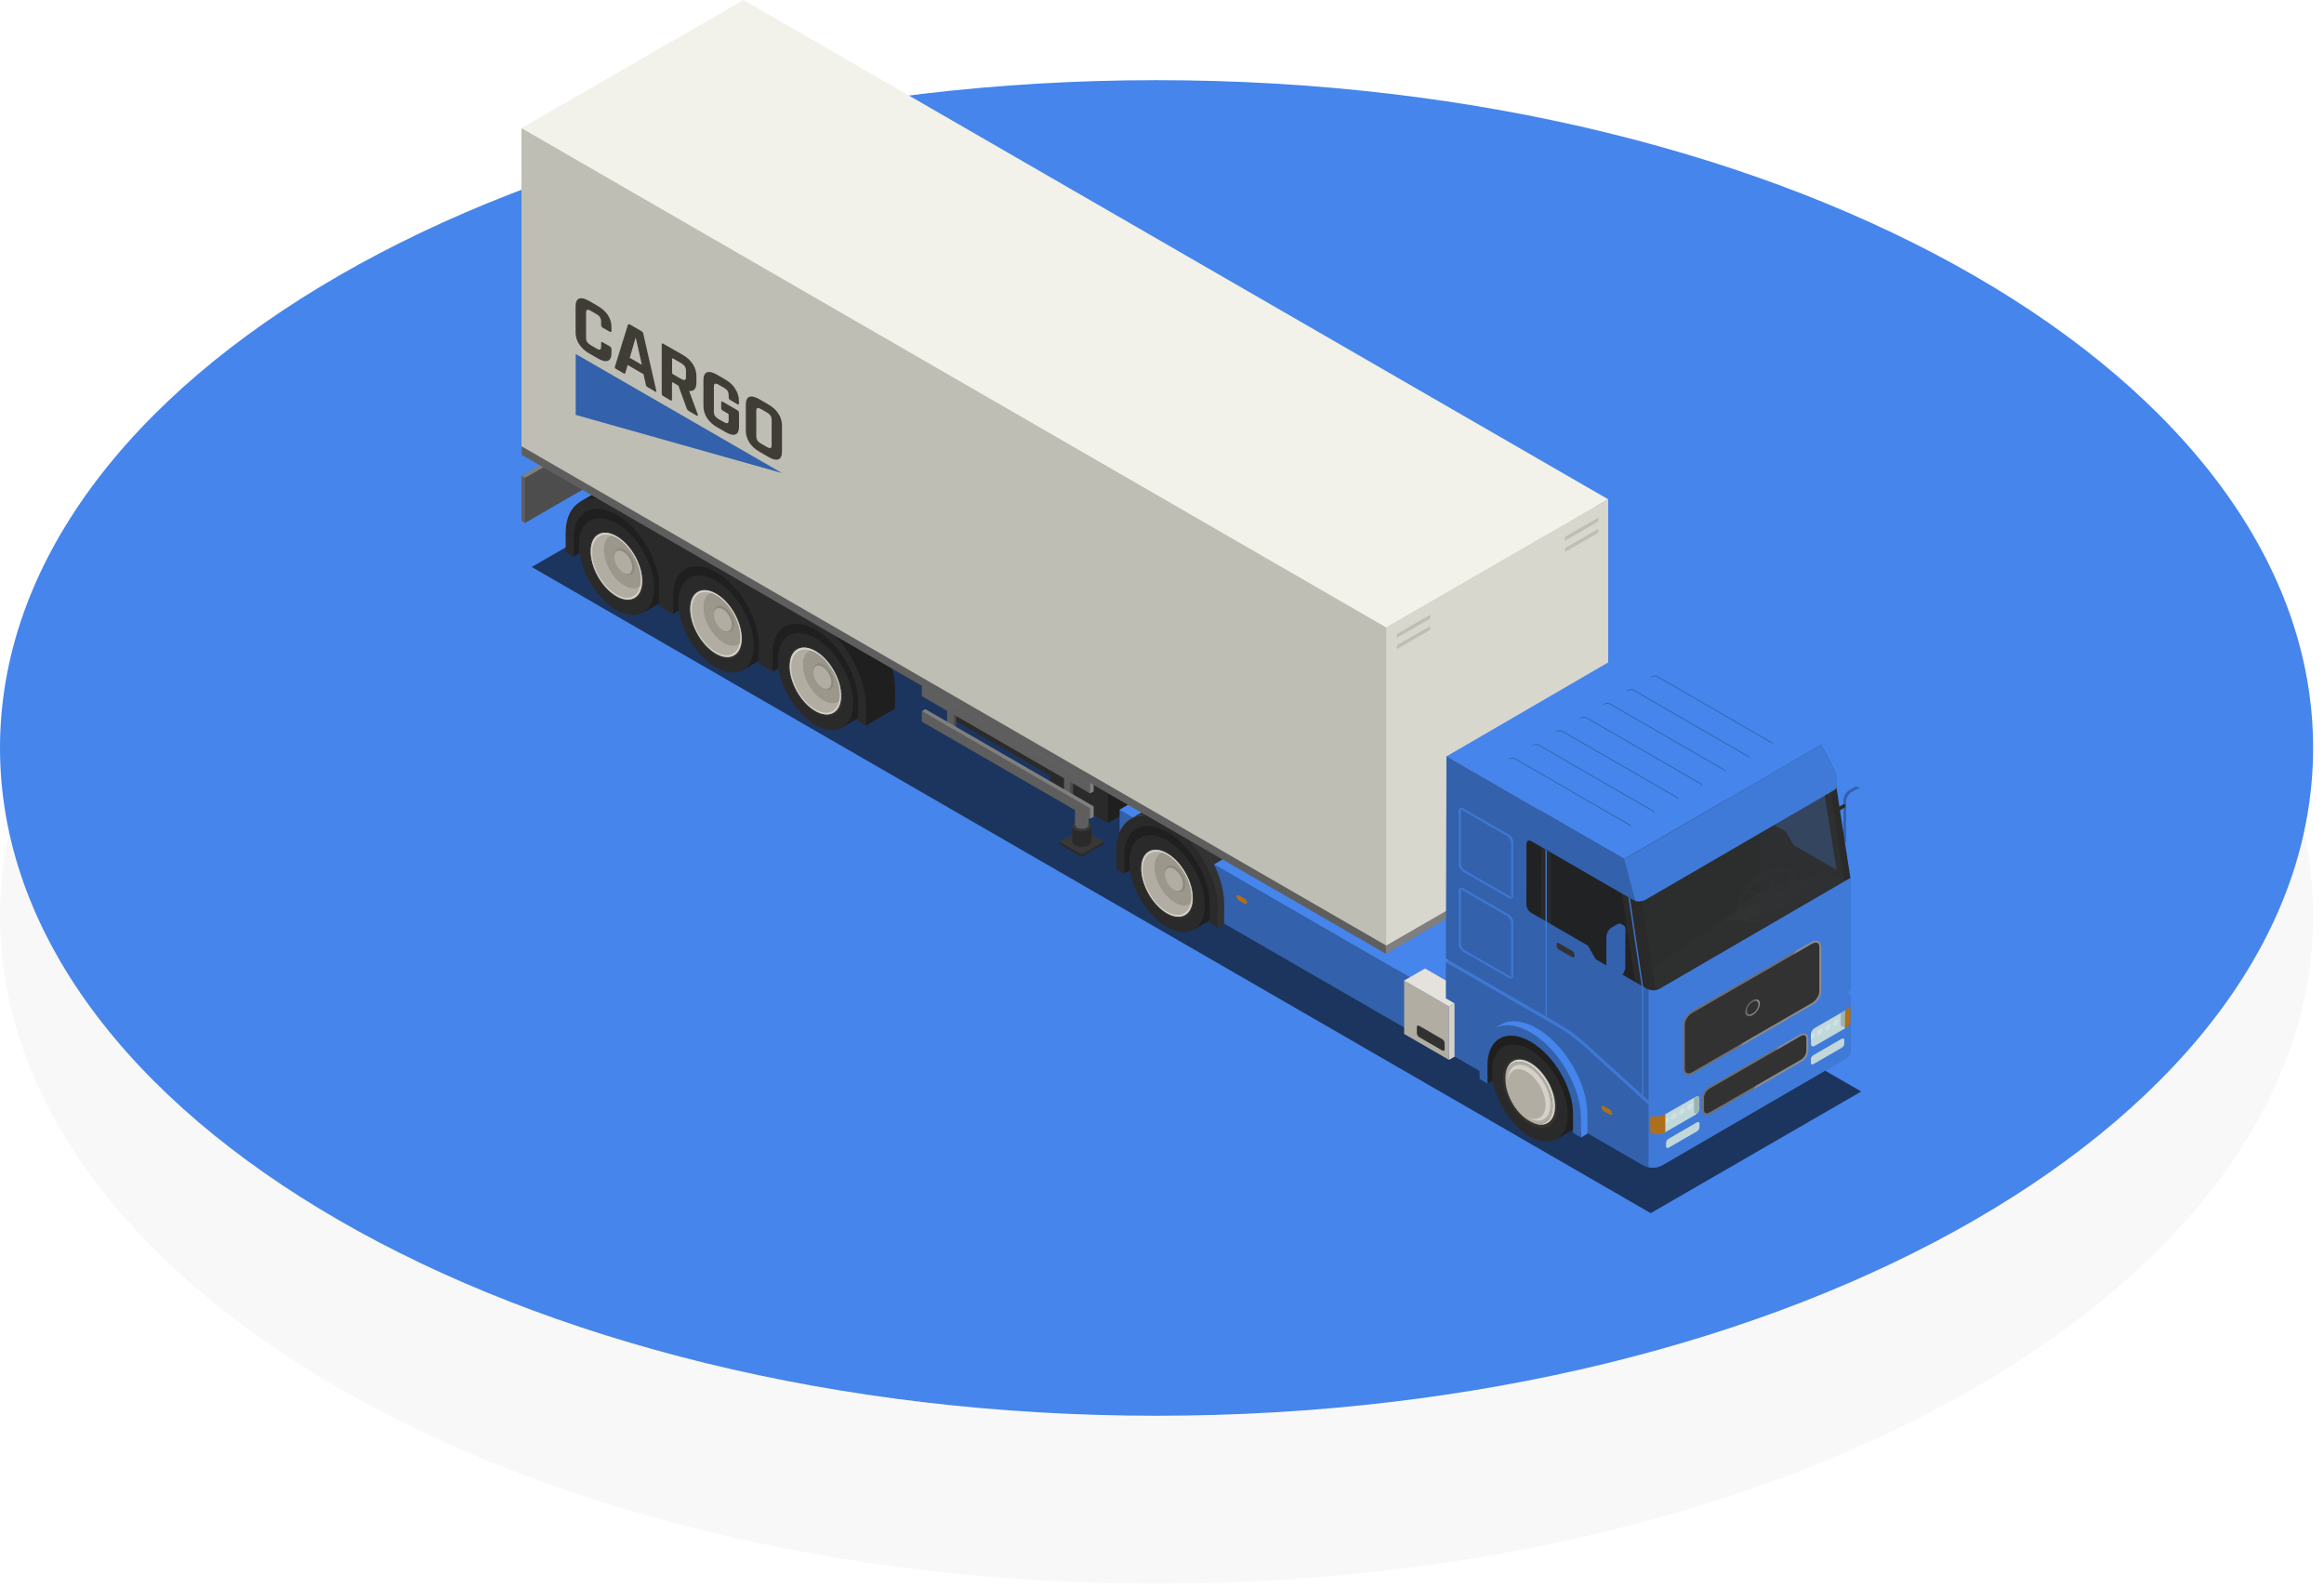 <svg width="205" height="140" viewBox="0 0 205 140" fill="none" xmlns="http://www.w3.org/2000/svg">
<path opacity="0.4" d="M102.02 139.68C158.364 139.68 204.04 113.309 204.04 80.78C204.04 48.25 158.364 21.88 102.02 21.88C45.676 21.88 0 48.25 0 80.78C0 113.309 45.676 139.68 102.02 139.68Z" fill="#EEEEEE"/>
<path d="M102.02 124.87C158.364 124.87 204.04 98.5 204.04 65.97C204.04 33.441 158.364 7.07 102.02 7.07C45.676 7.07 0 33.441 0 65.97C0 98.5 45.676 124.87 102.02 124.87Z" fill="#4685EB"/>
<path d="M65.482 39.289L46.902 50.009L145.608 107L164.179 96.271L65.482 39.289Z" fill="#1C355E"/>
<path d="M93.453 74.24V74.449L95.401 75.579L97.357 74.449V74.231L93.453 74.24Z" fill="#2A2A2A"/>
<path d="M95.401 75.362L93.453 74.241L95.409 73.11L97.357 74.232L95.401 75.362Z" fill="#383838"/>
<path d="M96.026 73.189C96.356 72.997 96.356 72.693 96.026 72.502C95.695 72.311 95.156 72.311 94.826 72.502C94.496 72.693 94.496 72.997 94.826 73.189C95.156 73.38 95.695 73.38 96.026 73.189Z" fill="#383838"/>
<path d="M94.583 72.841V74.188C94.583 74.319 94.661 74.441 94.826 74.536C95.156 74.728 95.695 74.728 96.026 74.536C96.191 74.441 96.269 74.319 96.269 74.197V72.85C96.269 72.971 96.182 73.093 96.026 73.189C95.695 73.38 95.156 73.38 94.826 73.189C94.661 73.093 94.574 72.963 94.583 72.841Z" fill="#2A2A2A"/>
<path d="M96.002 67.511C96.054 67.398 96.01 67.267 95.854 67.18C95.619 67.041 95.237 67.041 95.002 67.18C94.889 67.25 94.828 67.337 94.828 67.424V72.754C94.828 72.841 94.889 72.936 95.002 73.006C95.237 73.145 95.619 73.145 95.854 73.006C95.967 72.936 96.028 72.849 96.028 72.762V67.433C96.037 67.459 96.019 67.485 96.002 67.511Z" fill="#5E5E5E"/>
<path d="M97.713 72.606L92.609 69.658V65.642L97.713 68.589V72.606Z" fill="#2A2A2A"/>
<path d="M113.404 63.546L97.711 72.605V68.589L113.404 59.529V63.546Z" fill="#1F1F1F"/>
<path d="M97.713 68.589L92.609 65.641L108.294 56.582L113.406 59.529L97.713 68.589Z" fill="#5E5E5E"/>
<path d="M93.671 69.006L84.055 63.459V59.442L93.671 64.989V69.006Z" fill="#2A2A2A"/>
<path d="M118.83 62.329L118.265 62.686C117.604 63.068 117.195 63.868 117.195 64.998L117.204 66.659L117.787 66.311L117.769 64.642C117.76 63.511 118.169 62.712 118.83 62.329Z" fill="#B9D29B"/>
<path d="M126.007 69.406C126.007 68.388 125.755 67.276 125.259 66.163C125.111 65.824 124.937 65.485 124.738 65.145C124.381 64.528 123.972 63.954 123.529 63.45C122.92 62.763 122.251 62.19 121.555 61.789C120.295 61.068 119.156 60.998 118.339 61.468L117.773 61.824C118.591 61.346 119.738 61.416 120.99 62.146C121.686 62.546 122.364 63.12 122.964 63.807C123.407 64.311 123.816 64.885 124.172 65.502C124.364 65.841 124.538 66.18 124.694 66.519C125.181 67.623 125.442 68.745 125.442 69.762L125.45 71.423L126.016 71.066L126.007 69.406Z" fill="#3D3D3D"/>
<path d="M120.987 62.146C122.196 62.841 123.335 64.041 124.178 65.502C125.004 66.927 125.447 68.431 125.439 69.762L125.447 71.422L124.743 71.014V69.362C124.743 68.249 124.369 66.988 123.682 65.788C122.969 64.554 122.013 63.554 120.987 62.963C118.909 61.763 117.205 62.676 117.196 65.006L117.205 66.667L116.501 66.258L116.492 64.597C116.501 61.815 118.527 60.72 120.987 62.146Z" fill="#657156"/>
<path d="M116.138 61.329L98.75 71.432L100.193 72.266C101.689 72.162 103.132 72.597 104.323 73.518C105.062 74.092 105.488 74.77 105.836 75.518L128.267 88.472L145.647 78.37L116.138 61.329Z" fill="#4685EB"/>
<path d="M105.827 75.518L123.033 85.447L140.474 75.379L116.138 61.329L98.75 71.432L100.193 72.266C101.689 72.162 103.132 72.597 104.323 73.518C105.053 74.092 105.479 74.779 105.827 75.518Z" fill="#4685EB"/>
<path d="M114.348 63.867L141.744 79.682L142.213 79.404L114.348 63.319L102.133 70.422L102.602 70.701L114.348 63.867Z" fill="url(#paint0_linear)"/>
<path d="M99.758 76.718L98.758 76.144V71.432L100.957 72.701C100.218 73.066 99.758 73.927 99.758 75.17V76.718ZM106.087 75.666C106.826 76.883 107.287 78.274 107.287 79.517L107.296 81.065L128.536 93.324L129.014 88.89L106.087 75.666Z" fill="#3361AB"/>
<path d="M105.529 73.388C105.529 73.388 104.695 72.64 103.634 72.066C102.756 71.588 101.695 71.579 100.791 72.005C100.756 72.023 100.73 72.031 100.696 72.049C99.696 72.536 99 73.51 98.931 74.622C98.922 74.744 98.922 74.814 98.922 74.814L99.157 77.057L105.529 73.388Z" fill="#1F1F1F"/>
<path d="M103.938 72.71C103.355 72.554 102.834 72.588 102.417 72.832L100.582 73.892L105.303 82.004L107.137 80.944C107.355 80.813 107.529 80.622 107.685 80.387C107.624 77.309 106.138 74.301 103.938 72.71Z" fill="#1F1F1F"/>
<path d="M102.956 74.118C101.121 73.058 99.626 73.91 99.617 76.022C99.609 78.135 101.095 80.709 102.938 81.769C104.773 82.83 106.268 81.978 106.277 79.865C106.286 77.752 104.799 75.179 102.956 74.118Z" fill="#2A2A2A"/>
<path d="M102.958 75.197C101.637 74.432 100.567 75.049 100.559 76.562C100.559 78.075 101.619 79.927 102.941 80.683C104.262 81.448 105.332 80.831 105.34 79.318C105.34 77.805 104.28 75.962 102.958 75.197Z" fill="#35322E"/>
<path d="M102.998 75.292C101.746 74.535 100.703 75.092 100.677 76.535C100.642 77.978 101.633 79.761 102.885 80.517C104.137 81.274 105.18 80.717 105.206 79.274C105.241 77.822 104.25 76.04 102.998 75.292Z" fill="#959082"/>
<path d="M105.1 79.587C104.761 79.917 104.222 79.935 103.613 79.57C102.614 78.97 101.831 77.552 101.857 76.405C101.875 75.727 102.162 75.301 102.605 75.179C102.701 75.153 102.561 75.135 102.561 75.135L102.04 75.118C101.327 75.092 100.823 75.64 100.805 76.605C100.779 77.961 101.709 79.639 102.883 80.352C103.744 80.865 104.492 80.735 104.848 80.091L105.048 79.735C105.057 79.752 105.161 79.526 105.1 79.587Z" fill="#B1ADA2"/>
<path d="M102.998 75.292C101.746 74.535 100.703 75.092 100.677 76.535C100.642 77.978 101.633 79.761 102.885 80.517C104.137 81.274 105.18 80.717 105.206 79.274C105.241 77.822 104.25 76.04 102.998 75.292ZM102.885 80.361C101.703 79.648 100.772 77.97 100.807 76.614C100.833 75.257 101.816 74.727 102.998 75.44C104.18 76.153 105.111 77.831 105.076 79.187C105.05 80.543 104.067 81.074 102.885 80.361Z" fill="#D4D1CA"/>
<path d="M102.995 75.44C102.83 75.344 102.665 75.266 102.517 75.214C102.126 75.362 101.873 75.779 101.856 76.405C101.83 77.553 102.621 78.97 103.612 79.57C104.169 79.909 104.682 79.918 105.021 79.648C105.056 79.509 105.073 79.352 105.073 79.178C105.108 77.831 104.169 76.153 102.995 75.44Z" fill="#9B978B"/>
<path d="M104.37 77.265C104.214 76.935 103.962 76.631 103.683 76.457C103.631 76.422 103.579 76.396 103.527 76.379C103.101 76.213 102.77 76.439 102.762 76.952V77.083L103.544 78.474L103.657 78.535C104.144 78.822 104.553 78.596 104.561 78.03C104.561 77.787 104.492 77.517 104.37 77.265Z" fill="#8E8A80"/>
<path d="M103.57 76.649C103.136 76.388 102.771 76.579 102.762 77.083C102.753 77.588 103.092 78.205 103.536 78.466C103.97 78.727 104.336 78.535 104.344 78.031C104.353 77.535 104.005 76.909 103.57 76.649Z" fill="#B1ADA2"/>
<path d="M107.984 79.813C107.984 78.796 107.732 77.683 107.237 76.57C107.089 76.231 106.915 75.892 106.715 75.553C106.359 74.936 105.95 74.362 105.506 73.857C104.898 73.171 104.228 72.597 103.533 72.197C102.272 71.475 101.133 71.406 100.316 71.875L99.742 72.231C100.559 71.753 101.707 71.823 102.959 72.553C103.655 72.953 104.333 73.527 104.933 74.214C105.376 74.718 105.785 75.292 106.141 75.909C106.332 76.248 106.506 76.587 106.663 76.926C107.15 78.031 107.411 79.152 107.411 80.169L107.419 81.83L107.984 81.474V79.813Z" fill="#323232"/>
<path d="M102.956 72.553C104.164 73.249 105.303 74.448 106.147 75.909C106.973 77.335 107.416 78.839 107.407 80.169L107.416 81.83L106.712 81.421V79.769C106.712 78.656 106.338 77.396 105.651 76.196C104.938 74.962 103.982 73.962 102.956 73.37C100.878 72.171 99.174 73.084 99.165 75.414L99.174 77.074L98.47 76.665L98.461 75.005C98.478 72.231 100.495 71.127 102.956 72.553Z" fill="#2A2A2A"/>
<path d="M105.503 73.883C105.946 74.388 106.355 74.961 106.711 75.579C106.842 75.805 106.946 76.031 107.059 76.257L109.102 75.075C108.989 74.84 108.876 74.605 108.746 74.379C108.389 73.762 107.981 73.188 107.537 72.683C106.929 71.997 106.259 71.423 105.564 71.023C104.303 70.301 103.164 70.232 102.347 70.701L100.312 71.901C101.13 71.423 102.277 71.492 103.529 72.223C104.225 72.623 104.903 73.197 105.503 73.883Z" fill="#323232"/>
<path d="M120.925 64.98C121.368 65.485 121.777 66.058 122.133 66.676C122.264 66.902 122.368 67.128 122.481 67.354L124.603 66.128C124.489 65.893 123.524 63.728 121.064 62.068C119.864 61.251 118.595 61.311 117.769 61.79L115.734 62.989C116.552 62.511 117.699 62.581 118.951 63.311C119.647 63.728 120.316 64.293 120.925 64.98Z" fill="#3D3D3D"/>
<path d="M122.476 67.354L115.434 63.285C115.434 63.285 116.381 61.833 119.155 63.189C121.937 64.563 122.476 67.354 122.476 67.354Z" fill="#2A2A2A"/>
<path d="M109.779 79.709L109.292 79.431C109.171 79.361 109.066 79.196 109.066 79.074C109.066 78.952 109.171 78.909 109.292 78.978L109.779 79.257C109.901 79.326 110.005 79.492 110.005 79.613C110.005 79.735 109.901 79.778 109.779 79.709Z" fill="#AE6F1A"/>
<path d="M46.313 46.123L46 45.94V41.958L49.06 40.559L46.313 46.123Z" fill="#5E5E5E"/>
<path d="M62.206 36.942L46.312 46.123V42.141L62.206 32.96V36.942Z" fill="#4D4D4D"/>
<path d="M46.313 42.141L46 41.959L61.893 32.786L62.206 32.96L46.313 42.141Z" fill="#7F7F81"/>
<path d="M55.615 44.793C55.076 44.446 54.476 44.219 53.945 43.863C53.893 43.828 53.858 43.794 53.832 43.75C53.285 43.706 52.737 43.794 52.233 44.037C52.198 44.054 52.172 44.063 52.137 44.08C51.137 44.567 50.441 45.541 50.372 46.654C50.363 46.776 50.363 46.845 50.363 46.845L50.598 49.088L56.484 45.689C56.223 45.376 55.989 45.037 55.615 44.793Z" fill="#1F1F1F"/>
<path d="M55.372 44.741C54.789 44.585 54.267 44.62 53.85 44.863L52.016 45.924L56.737 54.035L58.571 52.975C58.788 52.844 58.962 52.653 59.119 52.418C59.058 49.341 57.571 46.332 55.372 44.741Z" fill="#1F1F1F"/>
<path d="M54.389 46.15C52.555 45.089 51.059 45.941 51.051 48.053C51.042 50.166 52.529 52.74 54.372 53.8C56.206 54.861 57.702 54.009 57.711 51.896C57.711 49.784 56.233 47.21 54.389 46.15Z" fill="#2A2A2A"/>
<path d="M54.392 47.228C53.07 46.463 52.001 47.08 51.992 48.593C51.992 50.106 53.053 51.958 54.374 52.714C55.696 53.479 56.765 52.862 56.774 51.349C56.774 49.836 55.705 47.993 54.392 47.228Z" fill="#35322E"/>
<path d="M54.432 47.323C53.18 46.567 52.136 47.123 52.11 48.566C52.075 50.01 53.067 51.792 54.319 52.548C55.571 53.305 56.614 52.748 56.64 51.305C56.675 49.853 55.684 48.071 54.432 47.323Z" fill="#959082"/>
<path d="M56.526 51.618C56.187 51.949 55.648 51.966 55.039 51.601C54.039 51.001 53.257 49.584 53.283 48.436C53.3 47.758 53.587 47.332 54.031 47.21C54.126 47.184 53.987 47.167 53.987 47.167L53.466 47.149C52.753 47.123 52.248 47.671 52.231 48.636C52.205 49.992 53.135 51.67 54.309 52.383C55.17 52.896 55.917 52.766 56.274 52.122L56.474 51.766C56.483 51.775 56.596 51.557 56.526 51.618Z" fill="#B1ADA2"/>
<path d="M54.432 47.323C53.18 46.567 52.136 47.123 52.11 48.566C52.075 50.01 53.067 51.792 54.319 52.548C55.571 53.305 56.614 52.748 56.64 51.305C56.675 49.853 55.684 48.071 54.432 47.323ZM54.319 52.392C53.136 51.679 52.206 50.001 52.241 48.645C52.267 47.288 53.249 46.758 54.432 47.471C55.614 48.184 56.544 49.862 56.51 51.218C56.475 52.575 55.501 53.105 54.319 52.392Z" fill="#D4D1CA"/>
<path d="M54.425 47.471C54.26 47.376 54.094 47.297 53.947 47.245C53.555 47.393 53.303 47.81 53.286 48.436C53.26 49.584 54.051 51.001 55.042 51.601C55.607 51.94 56.111 51.949 56.45 51.679C56.485 51.54 56.503 51.384 56.503 51.21C56.537 49.862 55.607 48.184 54.425 47.471Z" fill="#9B978B"/>
<path d="M55.804 49.297C55.647 48.966 55.395 48.662 55.117 48.488C55.065 48.453 55.013 48.427 54.96 48.41C54.534 48.245 54.204 48.471 54.195 48.984V49.114L54.978 50.505L55.091 50.566C55.578 50.853 55.986 50.627 55.995 50.062C55.995 49.818 55.925 49.549 55.804 49.297Z" fill="#8E8A80"/>
<path d="M54.996 48.679C54.562 48.418 54.196 48.609 54.188 49.114C54.179 49.618 54.518 50.235 54.962 50.496C55.396 50.757 55.761 50.566 55.77 50.061C55.779 49.566 55.44 48.94 54.996 48.679Z" fill="#B1ADA2"/>
<path d="M64.396 49.862C63.857 49.514 63.257 49.288 62.727 48.931C62.674 48.897 62.64 48.862 62.614 48.818C62.066 48.775 61.518 48.862 61.014 49.105C60.979 49.123 60.953 49.131 60.918 49.149C59.918 49.636 59.223 50.609 59.153 51.722C59.145 51.844 59.145 51.913 59.145 51.913L59.379 54.157L65.265 50.757C65.004 50.444 64.761 50.105 64.396 49.862Z" fill="#1F1F1F"/>
<path d="M64.153 49.81C63.57 49.653 63.049 49.688 62.631 49.931L60.797 50.992L65.518 59.104L67.352 58.043C67.57 57.913 67.744 57.721 67.9 57.487C67.839 54.4 66.344 51.401 64.153 49.81Z" fill="#1F1F1F"/>
<path d="M63.171 51.218C61.336 50.157 59.841 51.009 59.832 53.122C59.823 55.235 61.31 57.808 63.153 58.869C64.988 59.929 66.483 59.078 66.492 56.965C66.492 54.852 65.005 52.279 63.171 51.218Z" fill="#2A2A2A"/>
<path d="M63.161 52.297C61.84 51.531 60.77 52.149 60.762 53.661C60.762 55.174 61.822 57.026 63.144 57.783C64.466 58.548 65.535 57.93 65.544 56.418C65.552 54.905 64.483 53.062 63.161 52.297Z" fill="#35322E"/>
<path d="M63.213 52.392C61.961 51.636 60.918 52.193 60.892 53.636C60.857 55.079 61.848 56.861 63.1 57.618C64.352 58.374 65.395 57.818 65.421 56.374C65.447 54.922 64.465 53.14 63.213 52.392Z" fill="#959082"/>
<path d="M65.307 56.688C64.968 57.018 64.429 57.035 63.821 56.67C62.821 56.07 62.038 54.653 62.064 53.505C62.082 52.827 62.369 52.401 62.812 52.279C62.908 52.253 62.769 52.236 62.769 52.236L62.247 52.219C61.534 52.193 61.03 52.74 61.012 53.705C60.986 55.062 61.916 56.74 63.09 57.453C63.951 57.966 64.699 57.835 65.055 57.192L65.255 56.835C65.264 56.844 65.377 56.627 65.307 56.688Z" fill="#B1ADA2"/>
<path d="M63.213 52.392C61.961 51.636 60.918 52.193 60.892 53.636C60.857 55.079 61.848 56.861 63.1 57.618C64.352 58.374 65.395 57.818 65.421 56.374C65.447 54.922 64.465 53.14 63.213 52.392ZM63.1 57.461C61.917 56.748 60.987 55.07 61.022 53.714C61.048 52.358 62.031 51.827 63.213 52.54C64.395 53.253 65.326 54.931 65.291 56.288C65.256 57.644 64.274 58.174 63.1 57.461Z" fill="#D4D1CA"/>
<path d="M63.202 52.541C63.037 52.445 62.872 52.367 62.724 52.315C62.333 52.462 62.081 52.88 62.063 53.506C62.037 54.653 62.828 56.07 63.819 56.67C64.385 57.009 64.889 57.018 65.228 56.748C65.263 56.609 65.28 56.453 65.28 56.279C65.315 54.931 64.385 53.253 63.202 52.541Z" fill="#9B978B"/>
<path d="M64.577 54.366C64.421 54.035 64.169 53.731 63.89 53.557C63.838 53.523 63.786 53.496 63.734 53.479C63.308 53.314 62.977 53.54 62.969 54.053V54.183L63.751 55.574L63.864 55.635C64.351 55.922 64.76 55.696 64.769 55.131C64.769 54.888 64.699 54.618 64.577 54.366Z" fill="#8E8A80"/>
<path d="M63.778 53.749C63.343 53.488 62.978 53.68 62.969 54.184C62.96 54.688 63.299 55.306 63.743 55.566C64.177 55.827 64.543 55.636 64.551 55.132C64.56 54.636 64.212 54.01 63.778 53.749Z" fill="#B1ADA2"/>
<path d="M73.177 54.931C72.638 54.583 72.038 54.357 71.508 54.001C71.456 53.966 71.421 53.931 71.395 53.888C70.847 53.844 70.299 53.931 69.795 54.175C69.76 54.192 69.734 54.201 69.699 54.218C68.7 54.705 68.004 55.679 67.934 56.792C67.926 56.913 67.926 56.983 67.926 56.983L68.16 59.226L74.046 55.827C73.777 55.514 73.542 55.174 73.177 54.931Z" fill="#1F1F1F"/>
<path d="M72.922 54.879C72.34 54.723 71.818 54.757 71.401 55.001L69.566 56.062L74.287 64.173L76.122 63.112C76.339 62.982 76.513 62.791 76.67 62.556C76.609 59.47 75.122 56.47 72.922 54.879Z" fill="#1F1F1F"/>
<path d="M71.948 56.287C70.114 55.227 68.618 56.078 68.609 58.191C68.601 60.304 70.087 62.877 71.931 63.938C73.765 64.999 75.26 64.147 75.269 62.034C75.269 59.921 73.782 57.348 71.948 56.287Z" fill="#2A2A2A"/>
<path d="M71.939 57.366C70.617 56.601 69.548 57.218 69.539 58.731C69.539 60.244 70.6 62.096 71.921 62.852C73.243 63.617 74.312 63 74.321 61.487C74.33 59.974 73.26 58.131 71.939 57.366Z" fill="#35322E"/>
<path d="M71.982 57.453C70.73 56.697 69.687 57.253 69.661 58.696C69.626 60.14 70.617 61.922 71.869 62.678C73.121 63.435 74.165 62.878 74.191 61.435C74.225 59.992 73.234 58.209 71.982 57.453Z" fill="#959082"/>
<path d="M74.085 61.757C73.746 62.087 73.206 62.105 72.598 61.739C71.598 61.14 70.816 59.722 70.842 58.575C70.859 57.897 71.146 57.471 71.589 57.349C71.685 57.323 71.546 57.305 71.546 57.305L71.024 57.288C70.311 57.262 69.807 57.81 69.79 58.775C69.763 60.131 70.694 61.809 71.868 62.522C72.728 63.035 73.476 62.904 73.832 62.261L74.032 61.905C74.041 61.913 74.154 61.696 74.085 61.757Z" fill="#B1ADA2"/>
<path d="M71.982 57.453C70.73 56.697 69.687 57.253 69.661 58.696C69.626 60.14 70.617 61.922 71.869 62.678C73.121 63.435 74.165 62.878 74.191 61.435C74.225 59.992 73.234 58.209 71.982 57.453ZM71.878 62.531C70.696 61.818 69.765 60.14 69.8 58.783C69.826 57.427 70.809 56.897 71.991 57.61C73.174 58.322 74.104 60.001 74.069 61.357C74.034 62.713 73.052 63.243 71.878 62.531Z" fill="#D4D1CA"/>
<path d="M71.983 57.61C71.818 57.514 71.653 57.436 71.505 57.384C71.114 57.532 70.862 57.949 70.844 58.575C70.818 59.722 71.609 61.14 72.601 61.74C73.166 62.079 73.67 62.087 74.009 61.818C74.044 61.679 74.061 61.522 74.061 61.348C74.096 60.001 73.166 58.323 71.983 57.61Z" fill="#9B978B"/>
<path d="M73.355 59.435C73.198 59.105 72.946 58.801 72.668 58.627C72.615 58.592 72.563 58.566 72.511 58.548C72.085 58.383 71.755 58.609 71.746 59.122V59.253L72.529 60.644L72.642 60.705C73.129 60.992 73.537 60.766 73.546 60.2C73.546 59.957 73.476 59.687 73.355 59.435Z" fill="#8E8A80"/>
<path d="M72.555 58.819C72.12 58.558 71.755 58.749 71.746 59.253C71.738 59.758 72.077 60.375 72.52 60.636C72.955 60.897 73.32 60.705 73.329 60.201C73.337 59.705 72.99 59.079 72.555 58.819Z" fill="#B1ADA2"/>
<path d="M78.96 60.834C78.96 59.817 78.707 58.704 78.212 57.591C78.064 57.252 77.89 56.913 77.69 56.574C77.334 55.957 76.925 55.383 76.482 54.879C75.873 54.192 57.841 43.602 57.146 43.194C57.111 43.176 57.085 43.159 57.05 43.141C57.015 43.124 56.98 43.098 56.946 43.072C55.685 42.35 54.546 42.281 53.729 42.75L51.164 44.263C52.72 44.211 57.772 46.975 61.154 48.81C62.675 49.636 62.98 49.975 64.223 50.766L72.178 55.47C74.265 56.704 75.708 58.782 76.125 61.164C76.23 61.773 76.099 62.825 76.169 63.46L76.386 64.007L78.951 62.503L78.96 60.834Z" fill="#1F1F1F"/>
<path d="M76.403 63.999L76.395 62.338C76.395 61.008 75.951 59.504 75.134 58.078C74.291 56.609 73.16 55.417 71.943 54.722C69.778 53.47 55.598 45.28 54.389 44.584C51.929 43.167 49.903 44.263 49.895 47.036L49.903 48.697L50.608 49.105L50.599 47.445C50.616 45.115 52.32 44.202 54.389 45.402C55.415 45.993 56.372 46.993 57.085 48.227C57.772 49.419 58.145 50.688 58.145 51.801V53.453L58.684 53.766L59.389 54.174L59.38 52.514C59.397 50.184 61.101 49.271 63.171 50.471C64.197 51.062 65.153 52.062 65.866 53.296C66.553 54.487 66.927 55.757 66.927 56.87V58.521L67.631 58.93L68.161 59.234L68.152 57.574C68.17 55.244 69.874 54.331 71.943 55.531C72.969 56.122 73.925 57.122 74.638 58.356C75.325 59.547 75.699 60.817 75.699 61.929V63.581L76.403 63.999Z" fill="#2A2A2A"/>
<path d="M84.126 64.843L83.543 64.504V62.148L84.126 62.478V64.843Z" fill="#5E5E5E"/>
<path d="M84.342 64.712L84.125 64.842V62.477L84.342 62.355V64.712Z" fill="#4D4D4D"/>
<path d="M84.126 62.477L83.543 62.147L83.76 62.017L84.343 62.356L84.126 62.477Z" fill="#1F1F1F"/>
<path d="M94.438 70.789L93.856 70.459V68.094L94.438 68.433V70.789Z" fill="#5E5E5E"/>
<path d="M94.655 70.667L94.438 70.788V68.432L94.655 68.302V70.667Z" fill="#4D4D4D"/>
<path d="M94.438 68.433L93.856 68.093L94.073 67.972L94.655 68.302L94.438 68.433Z" fill="#1F1F1F"/>
<path d="M81.629 62.547L81.316 62.721L96.157 72.215L96.471 72.041V71.119L81.629 62.547Z" fill="#7F7F81"/>
<path d="M96.157 72.215L81.316 63.651V62.721L96.157 71.293V72.215Z" fill="#5E5E5E"/>
<path d="M81.629 60.304L81.316 60.478L96.157 69.972L96.471 69.798V68.868L81.629 60.304Z" fill="#7F7F81"/>
<path d="M96.157 69.972L81.316 61.408V60.477L96.157 69.05V69.972Z" fill="#5E5E5E"/>
<path d="M122.255 84.125L46.016 40.115V38.22L122.255 82.239V84.125Z" fill="#5E5E5E"/>
<path d="M141.833 72.823L122.254 84.126V82.239L141.833 70.928V72.823Z" fill="#7F7F81"/>
<path d="M122.275 83.395L46 39.359V11.303L140.724 44.689L122.275 83.395Z" fill="#BEBEB4"/>
<path d="M141.857 72.093L122.277 83.395V55.339L141.857 44.036V72.093Z" fill="#D8D7CD"/>
<path d="M122.275 55.339L46 11.303L65.579 0L141.854 44.036L122.275 55.339Z" fill="#F2F2EA"/>
<path d="M126.154 54.566L123.215 56.261V55.922L126.154 54.227V54.566ZM126.154 55.218L123.215 56.913V57.252L126.154 55.557V55.218Z" fill="#BEBEB4"/>
<path d="M140.993 45.992L138.055 47.688V47.349L140.993 45.653V45.992ZM140.993 46.645L138.055 48.34V48.679L140.993 46.983V46.645Z" fill="#BEBEB4"/>
<path d="M163.893 69.415C163.806 69.363 163.684 69.371 163.554 69.45L163.085 69.719C162.824 69.867 162.606 70.241 162.606 70.545L162.598 73.927C162.598 74.084 162.65 74.188 162.737 74.24L162.98 74.379L164.128 69.554L163.893 69.415Z" fill="#3361AB"/>
<path d="M163.796 69.597C164.057 69.449 164.274 69.571 164.274 69.875L164.266 73.257C164.266 73.561 164.048 73.935 163.788 74.083L163.318 74.353C163.057 74.5 162.84 74.379 162.84 74.074L162.849 70.692C162.849 70.388 163.066 70.014 163.327 69.866L163.796 69.597Z" fill="#4685EB"/>
<path d="M161.492 71.936C161.44 71.936 161.388 71.91 161.353 71.858C161.31 71.78 161.336 71.684 161.405 71.641L162.562 70.954C162.631 70.91 162.736 70.936 162.779 71.006C162.823 71.084 162.797 71.18 162.727 71.223L161.571 71.91C161.545 71.928 161.518 71.936 161.492 71.936Z" fill="#2A2A2A"/>
<path d="M135.379 91.246C135.162 91.106 133.779 90.124 133.571 90.246C133.475 90.298 133.388 90.307 133.301 90.289C132.736 90.559 131.997 90.906 131.623 91.15C130.954 92.167 130.989 93.315 130.989 93.315L131.223 95.558L136.744 92.367C136.344 91.959 135.918 91.585 135.379 91.246Z" fill="#1F1F1F"/>
<path d="M139.55 94.767C139.228 94.028 138.776 93.333 138.255 92.733C137.811 92.229 137.316 91.811 136.794 91.507C135.864 90.968 135.029 90.924 134.42 91.272L132.586 92.342L137.316 100.471L139.15 99.401C139.75 99.054 140.124 98.315 140.124 97.263C140.124 96.471 139.915 95.602 139.55 94.767Z" fill="#1F1F1F"/>
<path d="M134.961 92.576C133.117 91.516 131.622 92.368 131.613 94.48C131.605 96.602 133.1 99.175 134.943 100.245C136.786 101.305 138.282 100.453 138.29 98.341C138.299 96.219 136.804 93.646 134.961 92.576Z" fill="#2A2A2A"/>
<path d="M134.962 93.664C133.641 92.899 132.562 93.516 132.562 95.029C132.562 96.55 133.623 98.402 134.953 99.167C136.275 99.932 137.353 99.315 137.353 97.802C137.353 96.281 136.284 94.429 134.962 93.664Z" fill="#35322E"/>
<path d="M134.959 93.968C133.812 93.255 132.838 93.759 132.794 95.098C132.751 96.437 133.647 98.089 134.794 98.802C135.942 99.515 136.916 99.011 136.959 97.672C137.002 96.333 136.107 94.681 134.959 93.968Z" fill="#B1ADA2"/>
<path d="M136.387 95.915C136.056 95.211 135.544 94.568 134.952 94.203C134.839 94.133 134.726 94.072 134.622 94.029C133.735 93.672 133.04 94.15 133.005 95.22C133.005 95.255 132.996 95.498 132.996 95.498C133.031 94.507 133.648 94.081 134.431 94.403C134.526 94.446 134.631 94.49 134.726 94.559C135.248 94.881 135.709 95.455 136.004 96.081C136.222 96.559 136.352 97.063 136.335 97.524C136.3 98.593 135.526 99.002 134.605 98.428L134.804 98.55C135.839 99.193 136.717 98.732 136.752 97.533C136.769 97.028 136.63 96.454 136.387 95.915Z" fill="#D4D1CA"/>
<path d="M136.744 95.785C136.362 94.959 135.762 94.211 135.075 93.785C134.944 93.707 134.814 93.637 134.684 93.585C133.649 93.168 132.84 93.724 132.797 94.976C132.797 94.994 132.797 95.002 132.797 95.02V95.141C132.84 93.907 133.605 93.377 134.588 93.776C134.71 93.829 134.831 93.89 134.962 93.968C135.614 94.376 136.188 95.089 136.553 95.872C136.831 96.463 136.987 97.098 136.961 97.672C136.918 99.01 135.944 99.515 134.797 98.802L134.901 98.863C136.109 99.61 137.127 99.08 137.17 97.68C137.196 97.072 137.031 96.402 136.744 95.785Z" fill="#D4D1CA"/>
<path d="M162.512 79.179L145.132 89.281V102.775C145.132 102.818 145.115 102.844 145.098 102.862L162.477 92.759C162.504 92.742 162.512 92.716 162.512 92.672V79.179Z" fill="#3E6AA2"/>
<path d="M162.711 77.135L158.199 74.535L157.512 73.344L152.496 70.449L133.76 71.649L130.969 74.083L131.777 81.108L139.411 87.029L146.366 89.907L162.033 83.021L163.094 77.639L162.711 77.135Z" fill="#2A2A2A"/>
<g opacity="0.3">
<path opacity="0.3" d="M156.245 76.631C154.828 77.118 153.48 78.543 153.228 79.813C152.976 81.082 153.932 81.725 155.341 81.239C156.758 80.752 158.105 79.326 158.357 78.056C158.61 76.778 157.662 76.144 156.245 76.631ZM156.219 77.031C156.306 77.004 156.384 76.987 156.471 76.97L155.827 78.952L154.236 78.526C154.723 77.856 155.462 77.291 156.219 77.031ZM158.036 78.256C157.818 79.352 156.662 80.578 155.445 80.995C154.228 81.412 153.41 80.865 153.628 79.769C153.689 79.439 153.845 79.108 154.054 78.778L156.019 79.308L156.801 76.909C157.679 76.831 158.21 77.352 158.036 78.256Z" fill="#696969"/>
<path opacity="0.3" d="M161.245 76.865C154.767 79.03 147.699 83.621 143.656 87.524L144.256 88.672L147.551 90.906L162.923 81.256C162.984 80.326 163.427 78.604 162.818 77.848L161.245 76.865Z" fill="#696969"/>
<path opacity="0.3" d="M159.716 77.421C159.229 79.334 155.351 81.264 152.117 81.186C152.117 81.186 153.587 79.604 155.351 78.647C158.055 77.178 159.716 77.421 159.716 77.421Z" fill="#747474"/>
</g>
<path d="M161.851 69.484L160.895 69.763L162.086 77.179L162.886 77.64L161.851 69.484Z" fill="#2A2A2A"/>
<path opacity="0.5" d="M161.739 69.527L145.098 79.187C144.933 79.282 144.75 79.334 144.559 79.334C144.368 79.334 144.185 79.282 144.02 79.187L135.143 74.057C135.056 74.005 134.96 73.979 134.873 73.979C134.639 73.979 134.474 74.17 134.474 74.44L134.465 79.787C134.465 80.108 134.682 80.491 134.969 80.656L139.942 83.525L140.612 84.681C140.629 84.707 140.646 84.725 140.673 84.742L145.176 87.342C145.376 87.455 145.602 87.516 145.837 87.516C146.072 87.516 146.298 87.455 146.498 87.333L163.008 77.743L161.739 69.527Z" fill="url(#paint1_linear)"/>
<path opacity="0.5" d="M155.176 82.317L163.018 77.761L161.74 69.527L155.176 73.335V82.317Z" fill="#2E3132"/>
<path d="M161.948 69.153L161.461 69.701L162.722 77.882L163.035 77.734L163.226 77.448L161.948 69.153Z" fill="#2A2A2A"/>
<path d="M144.732 78.761L142.941 78.074L144.28 86.882C144.698 88.003 145.689 88.681 146.106 87.655L144.732 78.761Z" fill="#2A2A2A"/>
<path d="M136.815 73.936L135.954 73.779L135.945 82.195C136.154 82.752 136.484 83.091 136.815 83.178V73.936Z" fill="#2A2A2A"/>
<path d="M144.974 56.616L127.586 66.719L143.279 75.778L160.668 65.676L144.974 56.616Z" fill="#4685EB"/>
<path d="M163.222 87.75L162.961 87.594C162.961 87.594 163.118 87.472 163.222 87.298V77.456C163.222 77.439 162.726 77.726 162.726 77.726L146.416 87.203C146.06 87.411 145.616 87.411 145.26 87.203L140.756 84.603L140.069 83.403L135.061 80.508C134.827 80.378 134.644 80.047 134.644 79.778L134.653 74.431C134.653 74.161 134.844 74.057 135.07 74.187L143.947 79.317C144.329 79.534 144.799 79.534 145.181 79.317L161.822 69.649L161.996 69.484L162.005 68.745C162.005 68.449 161.935 68.162 161.805 67.901L160.666 65.658L143.286 75.761L127.593 66.701L127.541 84.533L127.828 84.699L127.541 84.864L127.523 92.732L131.088 94.793L131.079 93.245C131.088 90.854 133.488 90.298 135.566 91.498C137.644 92.697 139.33 95.61 139.322 98.001L139.33 99.548L144.868 102.748C145.425 103.07 146.12 103.07 146.677 102.748L162.796 93.384C163.065 93.228 163.231 92.941 163.231 92.628L163.222 87.75Z" fill="#3361AB"/>
<path opacity="0.7" d="M162 68.771L161.991 69.51L161.817 69.675L145.177 79.343C144.898 79.508 144.568 79.543 144.264 79.474L143.281 75.796L160.661 65.693L161.8 67.936C161.939 68.189 162.009 68.475 162 68.771ZM163.226 87.751L162.965 87.594C162.965 87.594 163.122 87.472 163.226 87.299V77.457C163.226 77.439 162.73 77.726 162.73 77.726L146.42 87.203C146.107 87.385 145.742 87.394 145.42 87.272V102.957C145.846 103.044 146.289 102.983 146.672 102.757L162.791 93.393C163.061 93.237 163.226 92.95 163.226 92.637V87.751Z" fill="#4685EB"/>
<path opacity="0.9" d="M163.223 87.751L162.962 87.595C162.962 87.595 162.919 87.638 162.815 87.708L146.148 97.332C146.078 97.367 146.009 97.393 145.93 97.393C145.835 97.393 145.739 97.358 145.661 97.297L139.888 92.046C139.158 91.377 138.349 90.794 137.497 90.299L127.829 84.717L127.551 84.882L137.34 90.533C138.201 91.029 139.001 91.62 139.74 92.281L145.496 97.515C145.626 97.61 145.774 97.662 145.939 97.662C146.061 97.662 146.191 97.628 146.296 97.567L162.962 87.942C163.049 87.882 163.145 87.821 163.223 87.751Z" fill="#407AD8"/>
<path d="M150.557 98.358C150.314 98.358 150.148 98.175 150.148 97.915V96.802C150.148 96.471 150.401 96.071 150.722 95.889L158.773 91.246C158.886 91.185 158.999 91.15 159.104 91.15C159.347 91.15 159.512 91.333 159.512 91.594V92.707C159.512 93.037 159.26 93.437 158.938 93.62L150.887 98.262C150.766 98.323 150.661 98.358 150.557 98.358Z" fill="url(#paint2_linear)"/>
<path d="M158.85 91.376L150.799 96.019C150.53 96.175 150.312 96.523 150.312 96.793V97.906C150.312 98.175 150.53 98.271 150.799 98.114L158.85 93.472C159.12 93.315 159.337 92.967 159.337 92.698V91.585C159.337 91.315 159.12 91.22 158.85 91.376Z" fill="#323232"/>
<path d="M148.94 94.828C148.644 94.828 148.453 94.61 148.453 94.289V90.359C148.453 89.942 148.775 89.437 149.183 89.203L159.764 83.091C159.903 83.012 160.043 82.969 160.164 82.969C160.46 82.969 160.651 83.186 160.651 83.508V87.438C160.651 87.855 160.329 88.359 159.921 88.594L149.34 94.706C149.201 94.784 149.062 94.828 148.94 94.828Z" fill="url(#paint3_linear)"/>
<path d="M159.841 83.239L149.261 89.351C148.904 89.559 148.617 90.012 148.617 90.368V94.298C148.617 94.654 148.904 94.776 149.261 94.567L159.841 88.455C160.198 88.247 160.485 87.795 160.485 87.438V83.508C160.485 83.152 160.198 83.03 159.841 83.239Z" fill="#323232"/>
<path d="M162.775 89.124L160.08 90.68C159.906 90.785 159.758 91.002 159.758 91.185V92.106C159.758 92.28 159.897 92.341 160.08 92.237L162.775 90.68V90.272V89.124Z" fill="#D0E5E7"/>
<path opacity="0.8" d="M162.775 89.124L162.375 89.35V90.454L162.775 90.68V90.272V89.124Z" fill="#74878B"/>
<path d="M161.105 90.89C160.984 90.89 160.94 90.759 161.01 90.594C161.079 90.429 161.236 90.298 161.358 90.298C161.479 90.298 161.523 90.429 161.453 90.594C161.384 90.759 161.227 90.89 161.105 90.89ZM160.749 91.003C160.819 90.837 160.775 90.707 160.653 90.707C160.532 90.707 160.375 90.837 160.306 91.003C160.236 91.168 160.279 91.298 160.401 91.298C160.523 91.298 160.679 91.168 160.749 91.003ZM162.07 89.898C161.949 89.898 161.792 90.029 161.723 90.194C161.653 90.359 161.697 90.49 161.818 90.49C161.94 90.49 162.097 90.359 162.166 90.194C162.227 90.029 162.192 89.898 162.07 89.898ZM159.949 91.124C159.888 91.124 159.819 91.159 159.758 91.211V91.698C159.862 91.663 159.984 91.559 160.045 91.42C160.114 91.255 160.071 91.124 159.949 91.124Z" fill="#E3FBFF"/>
<path opacity="0.5" d="M162.775 89.124L160.08 90.68C159.906 90.785 159.758 91.002 159.758 91.185V92.106C159.758 92.28 159.897 92.341 160.08 92.237L162.775 90.68V90.272V89.124Z" fill="#B4CACE"/>
<path d="M149.576 96.74L146.82 98.331V99.896L149.576 98.305C149.75 98.201 149.898 97.984 149.898 97.801V96.879C149.898 96.697 149.75 96.636 149.576 96.74Z" fill="#D0E5E7"/>
<path opacity="0.8" d="M149.577 96.74L149.43 96.827V98.123C149.543 98.184 149.621 98.236 149.647 98.244C149.786 98.131 149.89 97.949 149.89 97.801V96.879C149.899 96.697 149.751 96.636 149.577 96.74Z" fill="#74878B"/>
<path d="M148.239 98.323C148.117 98.323 148.074 98.193 148.143 98.028C148.213 97.862 148.37 97.732 148.491 97.732C148.613 97.732 148.656 97.862 148.587 98.028C148.517 98.193 148.361 98.323 148.239 98.323ZM147.874 98.436C147.944 98.271 147.9 98.141 147.778 98.141C147.657 98.141 147.5 98.271 147.431 98.436C147.361 98.601 147.404 98.732 147.526 98.732C147.648 98.732 147.804 98.601 147.874 98.436ZM149.195 97.323C149.074 97.323 148.917 97.454 148.848 97.619C148.778 97.784 148.822 97.915 148.943 97.915C149.065 97.915 149.222 97.784 149.291 97.619C149.361 97.462 149.317 97.323 149.195 97.323ZM147.074 98.549C147.013 98.549 146.944 98.584 146.883 98.636V99.123C146.987 99.088 147.109 98.984 147.17 98.845C147.239 98.68 147.196 98.549 147.074 98.549Z" fill="#E3FBFF"/>
<path opacity="0.5" d="M149.576 96.74L146.82 98.331V99.896L149.576 98.305C149.75 98.201 149.898 97.984 149.898 97.801V96.879C149.898 96.697 149.75 96.636 149.576 96.74Z" fill="#B4CACE"/>
<path d="M162.459 92.403L159.963 93.846C159.842 93.915 159.746 93.872 159.746 93.75V93.411C159.746 93.29 159.842 93.142 159.963 93.072L162.459 91.629C162.58 91.559 162.676 91.603 162.676 91.725V92.064C162.676 92.177 162.572 92.333 162.459 92.403Z" fill="#D0E5E7"/>
<path opacity="0.5" d="M162.459 92.403L159.963 93.846C159.842 93.915 159.746 93.872 159.746 93.75V93.411C159.746 93.29 159.842 93.142 159.963 93.072L162.459 91.629C162.58 91.559 162.676 91.603 162.676 91.725V92.064C162.676 92.177 162.572 92.333 162.459 92.403Z" fill="#B4CACE"/>
<path d="M149.689 99.775L147.194 101.218C147.072 101.288 146.977 101.244 146.977 101.122V100.783C146.977 100.662 147.072 100.514 147.194 100.444L149.689 99.001C149.811 98.931 149.907 98.975 149.907 99.097V99.436C149.907 99.549 149.811 99.705 149.689 99.775Z" fill="#D0E5E7"/>
<path opacity="0.5" d="M149.689 99.775L147.194 101.218C147.072 101.288 146.977 101.244 146.977 101.122V100.783C146.977 100.662 147.072 100.514 147.194 100.444L149.689 99.001C149.811 98.931 149.907 98.975 149.907 99.097V99.436C149.907 99.549 149.811 99.705 149.689 99.775Z" fill="#B4CACE"/>
<path d="M145.663 98.453C145.611 98.445 145.567 98.479 145.567 98.531C145.567 98.679 145.567 99.575 145.567 99.722C145.567 99.775 145.559 99.853 145.593 99.896C145.776 100.105 146.541 100.088 146.898 99.862V98.279C146.889 98.279 146.376 98.549 145.663 98.453Z" fill="#AE6F1A"/>
<path d="M163.224 90.254V88.689C163.12 88.872 162.972 89.02 162.772 89.124C162.746 89.133 162.746 90.698 162.746 90.698C162.963 90.594 163.12 90.446 163.224 90.254Z" fill="#AE6F1A"/>
<path d="M140.023 98.314C140.023 97.297 139.77 96.184 139.275 95.071C139.127 94.732 138.953 94.393 138.753 94.054C138.397 93.436 137.988 92.863 137.545 92.358C136.936 91.671 136.267 91.098 135.571 90.698C134.31 89.976 133.171 89.907 132.354 90.376L131.789 90.733C132.754 90.576 133.728 90.62 134.989 91.35C135.684 91.75 136.136 92.21 136.745 92.906C137.188 93.41 137.771 93.923 138.127 94.549C138.318 94.888 138.379 95.149 138.527 95.488C139.014 96.592 139.336 97.584 139.336 98.601L139.475 100.331L140.04 99.975L140.023 98.314Z" fill="#4685EB"/>
<path d="M135.003 91.054C136.211 91.749 137.35 92.949 138.194 94.41C139.019 95.836 139.463 97.34 139.454 98.67L139.463 100.331L138.759 99.922V98.27C138.759 97.157 138.385 95.897 137.698 94.697C136.985 93.462 136.029 92.462 135.003 91.871C132.925 90.671 131.221 91.584 131.212 93.914L131.221 95.575L130.517 95.166L130.508 93.506C130.517 90.723 132.542 89.628 135.003 91.054Z" fill="#3361AB"/>
<path opacity="0.9" d="M133.275 79.108L129.25 76.787C129.032 76.665 128.858 76.378 128.858 76.161V71.353C128.858 71.31 128.867 71.266 128.884 71.231C128.763 71.231 128.676 71.301 128.676 71.449V76.257C128.676 76.474 128.85 76.752 129.067 76.883L133.092 79.204C133.266 79.3 133.405 79.274 133.458 79.152C133.405 79.161 133.345 79.152 133.275 79.108Z" fill="#407AD8"/>
<path opacity="0.9" d="M133.09 73.614L129.065 71.292C128.995 71.249 128.935 71.231 128.874 71.231C128.856 71.266 128.848 71.31 128.848 71.353C128.882 71.397 132.908 73.718 132.908 73.718C133.125 73.848 133.299 74.127 133.299 74.344V79.117C133.351 79.143 133.403 79.161 133.447 79.161C133.464 79.126 133.49 79.1 133.49 79.048V74.24C133.49 74.022 133.308 73.744 133.09 73.614Z" fill="#407AD8"/>
<path opacity="0.9" d="M133.275 86.16L129.25 83.839C129.032 83.717 128.858 83.43 128.858 83.213V78.405C128.858 78.362 128.867 78.318 128.884 78.283C128.763 78.283 128.676 78.353 128.676 78.501V83.308C128.676 83.526 128.85 83.804 129.067 83.934L133.092 86.256C133.266 86.352 133.405 86.325 133.458 86.204C133.405 86.212 133.345 86.204 133.275 86.16Z" fill="#407AD8"/>
<path opacity="0.9" d="M133.09 80.665L129.065 78.344C128.995 78.301 128.935 78.283 128.874 78.283C128.856 78.318 128.848 78.362 128.848 78.405C128.882 78.448 132.908 80.77 132.908 80.77C133.125 80.891 133.299 81.178 133.299 81.396V86.169C133.351 86.195 133.403 86.212 133.447 86.212C133.464 86.178 133.49 86.151 133.49 86.099V81.291C133.49 81.074 133.308 80.796 133.09 80.665Z" fill="#407AD8"/>
<path opacity="0.9" d="M136.446 75.005V89.69L136.324 89.62V74.936L136.446 75.005ZM143.784 79.248L143.645 79.17L144.845 87.203V96.567L144.966 96.68V87.194L143.784 79.248Z" fill="#407AD8"/>
<path d="M154.6 88.238C154.244 88.447 153.957 88.899 153.957 89.255C153.957 89.612 154.244 89.733 154.6 89.525C154.957 89.316 155.244 88.864 155.244 88.507C155.235 88.151 154.948 88.029 154.6 88.238ZM154.6 89.394C154.313 89.559 154.087 89.464 154.087 89.177C154.087 88.89 154.313 88.533 154.6 88.368C154.887 88.203 155.113 88.299 155.113 88.586C155.113 88.873 154.879 89.229 154.6 89.394Z" fill="url(#paint4_linear)"/>
<path d="M127.815 93.48L123.859 91.194V86.481L127.815 88.768V93.48Z" fill="#B1ADA2"/>
<path d="M128.303 93.203L127.816 93.481V88.768L128.303 88.49V93.203Z" fill="#D4D1CA"/>
<path d="M127.537 88.055V86.482L125.703 85.421L123.859 86.482L127.815 88.768L128.293 88.49L127.537 88.055Z" fill="#E5E2DD"/>
<path d="M127.206 92.645L125.207 91.489C125.076 91.419 124.98 91.254 124.98 91.124V90.585C124.98 90.454 125.085 90.411 125.207 90.489L127.206 91.645C127.337 91.715 127.432 91.88 127.432 92.011V92.55C127.441 92.671 127.337 92.715 127.206 92.645Z" fill="#323232"/>
<path d="M141.986 98.305L141.499 98.027C141.378 97.958 141.273 97.793 141.273 97.671C141.273 97.549 141.378 97.506 141.499 97.575L141.986 97.853C142.108 97.923 142.212 98.088 142.212 98.21C142.212 98.332 142.117 98.375 141.986 98.305Z" fill="#AE6F1A"/>
<path d="M145.922 71.719C145.922 71.667 145.887 71.615 145.818 71.58L135.733 65.755C135.593 65.677 135.367 65.677 135.228 65.755C135.185 65.781 135.159 65.807 135.141 65.842C135.141 65.79 135.167 65.729 135.246 65.685C135.385 65.607 135.611 65.607 135.75 65.685L145.835 71.51C145.94 71.562 145.966 71.649 145.922 71.719ZM143.749 72.719L133.663 66.894C133.524 66.815 133.298 66.815 133.159 66.894C133.089 66.937 133.055 66.989 133.055 67.05C133.072 67.015 133.098 66.989 133.142 66.963C133.281 66.885 133.507 66.885 133.646 66.963L143.731 72.788C143.801 72.823 143.827 72.875 143.836 72.927C143.87 72.849 143.844 72.771 143.749 72.719ZM147.931 70.302L137.845 64.477C137.706 64.398 137.48 64.398 137.341 64.477C137.271 64.52 137.237 64.572 137.237 64.633C137.254 64.598 137.28 64.572 137.324 64.546C137.463 64.468 137.689 64.468 137.828 64.546L147.913 70.371C147.983 70.406 148.009 70.458 148.017 70.51C148.052 70.441 148.026 70.354 147.931 70.302ZM145.687 59.712C145.827 59.634 146.053 59.634 146.192 59.712L156.277 65.537C156.347 65.572 156.373 65.624 156.381 65.677C156.416 65.607 156.39 65.529 156.294 65.468L146.209 59.643C146.07 59.564 145.844 59.564 145.705 59.643C145.635 59.686 145.6 59.738 145.6 59.799C145.627 59.764 145.653 59.738 145.687 59.712ZM154.208 66.676L144.122 60.851C143.983 60.773 143.757 60.773 143.618 60.851C143.549 60.895 143.514 60.947 143.514 61.008C143.531 60.973 143.557 60.947 143.601 60.921C143.74 60.843 143.966 60.843 144.105 60.921L154.19 66.746C154.26 66.781 154.286 66.833 154.295 66.885C154.329 66.815 154.303 66.737 154.208 66.676ZM150.026 69.093L139.941 63.268C139.801 63.19 139.575 63.19 139.436 63.268C139.367 63.312 139.332 63.364 139.332 63.425C139.349 63.39 139.375 63.364 139.419 63.338C139.558 63.26 139.784 63.26 139.923 63.338L150.008 69.163C150.078 69.198 150.104 69.25 150.113 69.302C150.148 69.232 150.121 69.145 150.026 69.093ZM152.121 67.885L142.036 62.06C141.897 61.981 141.671 61.981 141.532 62.06C141.462 62.103 141.427 62.155 141.427 62.216C141.445 62.181 141.471 62.155 141.514 62.129C141.653 62.051 141.879 62.051 142.018 62.129L152.104 67.954C152.173 67.989 152.199 68.041 152.208 68.094C152.243 68.024 152.217 67.946 152.121 67.885Z" fill="#3361AB"/>
<path d="M142.586 82.847C142.534 82.847 142.482 82.821 142.447 82.769C142.404 82.691 142.43 82.595 142.499 82.552L143.656 81.865C143.725 81.822 143.829 81.848 143.873 81.917C143.916 81.995 143.89 82.091 143.821 82.135L142.664 82.821C142.638 82.839 142.612 82.847 142.586 82.847Z" fill="#2A2A2A"/>
<path d="M142.987 81.491C142.9 81.439 142.778 81.447 142.648 81.526L142.178 81.795C141.917 81.943 141.7 82.317 141.7 82.621L141.691 86.003C141.691 86.16 141.744 86.264 141.831 86.316L142.074 86.455L143.222 81.63L142.987 81.491Z" fill="#3361AB"/>
<path d="M142.898 81.665C143.159 81.517 143.376 81.639 143.376 81.944L143.367 85.326C143.367 85.63 143.15 86.004 142.889 86.151L142.42 86.421C142.159 86.569 141.941 86.447 141.941 86.143L141.95 82.761C141.95 82.456 142.167 82.083 142.428 81.935L142.898 81.665Z" fill="#3361AB"/>
<path d="M137.517 83.751L138.674 84.421C138.787 84.49 138.882 84.447 138.882 84.334V84.195C138.882 84.081 138.787 83.934 138.674 83.864L137.517 83.195C137.404 83.125 137.309 83.168 137.309 83.282V83.421C137.309 83.534 137.404 83.681 137.517 83.751Z" fill="#323232"/>
<path d="M52.747 26.995L51.965 26.543C51.582 26.326 51.295 26.256 51.086 26.335C50.878 26.413 50.773 26.648 50.773 27.03V29.308C50.773 29.691 50.878 30.038 51.086 30.36C51.295 30.682 51.582 30.951 51.965 31.169L52.747 31.621C53.121 31.838 53.416 31.899 53.625 31.821C53.834 31.734 53.938 31.508 53.938 31.134V30.795C53.938 30.691 53.886 30.604 53.782 30.543L53.173 30.195C53.069 30.134 53.025 30.16 53.025 30.265V30.56C53.025 30.717 52.99 30.804 52.93 30.83C52.869 30.856 52.756 30.83 52.599 30.734L52.112 30.447C51.965 30.36 51.86 30.265 51.791 30.169C51.73 30.065 51.695 29.943 51.695 29.786V27.595C51.695 27.439 51.73 27.352 51.791 27.326C51.852 27.3 51.965 27.326 52.112 27.413L52.599 27.7C52.756 27.787 52.86 27.882 52.93 27.987C52.99 28.091 53.025 28.213 53.025 28.369V28.665C53.025 28.769 53.077 28.856 53.173 28.908L53.782 29.256C53.886 29.317 53.938 29.291 53.938 29.186V28.847C53.938 28.474 53.834 28.126 53.625 27.795C53.416 27.482 53.121 27.213 52.747 26.995Z" fill="#403D37"/>
<path d="M56.557 29.195L55.6 28.639C55.487 28.578 55.418 28.586 55.383 28.665L54.244 32.334C54.218 32.421 54.244 32.481 54.331 32.534L55.018 32.934C55.07 32.96 55.096 32.968 55.122 32.96C55.139 32.951 55.157 32.916 55.166 32.873L55.366 32.194L56.765 33.003L56.965 33.907C56.974 33.968 56.991 34.02 57.009 34.046C57.026 34.081 57.061 34.107 57.113 34.142L57.8 34.542C57.887 34.594 57.913 34.559 57.887 34.438L56.748 29.456C56.748 29.352 56.678 29.265 56.557 29.195ZM55.548 31.56L56.07 29.777C56.096 29.795 56.618 32.177 56.618 32.177L55.548 31.56Z" fill="#403D37"/>
<path d="M60.788 34.482C61.214 34.525 61.431 34.282 61.431 33.742V33.177C61.431 32.804 61.327 32.456 61.118 32.125C60.91 31.795 60.614 31.526 60.24 31.308L58.519 30.326C58.415 30.265 58.371 30.291 58.371 30.387V34.708C58.371 34.812 58.423 34.89 58.519 34.942L59.127 35.299C59.232 35.36 59.275 35.334 59.275 35.238V33.76C59.275 33.708 59.301 33.699 59.362 33.734L59.84 34.012L60.562 35.986C60.588 36.064 60.614 36.125 60.658 36.16C60.693 36.203 60.762 36.246 60.84 36.299L61.423 36.638C61.544 36.707 61.588 36.672 61.544 36.533L60.788 34.482ZM60.51 33.256C60.51 33.404 60.475 33.482 60.406 33.508C60.336 33.534 60.223 33.499 60.066 33.412L59.362 33.004C59.31 32.969 59.284 32.934 59.284 32.882V31.647C59.284 31.595 59.31 31.586 59.362 31.613L60.066 32.021C60.223 32.108 60.336 32.212 60.406 32.317C60.475 32.43 60.51 32.551 60.51 32.699V33.256Z" fill="#403D37"/>
<path d="M64.007 33.49L63.242 33.046C62.859 32.829 62.572 32.76 62.364 32.838C62.155 32.916 62.051 33.151 62.051 33.533V35.811C62.051 36.194 62.155 36.541 62.364 36.863C62.572 37.185 62.859 37.454 63.242 37.672L64.007 38.115C64.381 38.333 64.668 38.393 64.876 38.315C65.085 38.228 65.189 38.002 65.189 37.628V36.428C65.189 36.315 65.137 36.228 65.024 36.168L63.764 35.437C63.659 35.376 63.616 35.403 63.616 35.498V35.985C63.616 36.089 63.668 36.168 63.764 36.22L64.198 36.472C64.25 36.507 64.276 36.541 64.276 36.594V37.046C64.276 37.202 64.242 37.289 64.181 37.315C64.12 37.341 64.007 37.315 63.859 37.228L63.39 36.968C63.242 36.88 63.138 36.785 63.068 36.689C63.007 36.585 62.972 36.463 62.972 36.307V34.116C62.972 33.959 63.007 33.872 63.068 33.846C63.129 33.82 63.242 33.846 63.39 33.933L63.859 34.203C64.016 34.29 64.12 34.385 64.181 34.49C64.242 34.594 64.276 34.716 64.276 34.872V35.046C64.276 35.15 64.329 35.237 64.424 35.289L65.033 35.646C65.137 35.707 65.181 35.681 65.181 35.576V35.359C65.181 34.985 65.076 34.637 64.868 34.316C64.668 33.977 64.381 33.707 64.007 33.49Z" fill="#403D37"/>
<path d="M68.667 36.489C68.458 36.168 68.171 35.898 67.789 35.681L66.98 35.211C66.598 34.994 66.311 34.925 66.102 35.003C65.893 35.081 65.789 35.316 65.789 35.698V37.976C65.789 38.359 65.893 38.706 66.102 39.028C66.311 39.35 66.598 39.619 66.98 39.837L67.789 40.306C68.171 40.524 68.458 40.593 68.667 40.515C68.876 40.437 68.98 40.202 68.98 39.819V37.541C68.98 37.159 68.876 36.811 68.667 36.489ZM68.067 39.245C68.067 39.402 68.032 39.489 67.971 39.515C67.91 39.541 67.797 39.515 67.641 39.419L67.128 39.124C66.972 39.037 66.867 38.941 66.806 38.837C66.745 38.733 66.711 38.611 66.711 38.454V36.263C66.711 36.107 66.745 36.02 66.806 35.994C66.867 35.968 66.98 35.994 67.128 36.081L67.641 36.376C67.797 36.463 67.902 36.559 67.971 36.663C68.032 36.768 68.067 36.889 68.067 37.046V39.245Z" fill="#403D37"/>
<path d="M68.978 41.723L50.781 31.221V36.594L68.978 41.723Z" fill="#3361AB"/>
<defs>
<linearGradient id="paint0_linear" x1="115.981" y1="71.499" x2="113.019" y2="71.499" gradientUnits="userSpaceOnUse">
<stop offset="0.557" stop-color="#973326"/>
<stop offset="0.571" stop-color="#B1483A"/>
</linearGradient>
<linearGradient id="paint1_linear" x1="144.401" y1="79.98" x2="145.049" y2="79.88" gradientUnits="userSpaceOnUse">
<stop offset="0.522" stop-color="#18191B"/>
<stop offset="0.546" stop-color="#202223"/>
<stop offset="0.601" stop-color="#2E3132"/>
</linearGradient>
<linearGradient id="paint2_linear" x1="152.104" y1="93.178" x2="157.542" y2="96.318" gradientUnits="userSpaceOnUse">
<stop offset="0.586" stop-color="#6F6F6F"/>
<stop offset="0.588" stop-color="#7D7D7D"/>
<stop offset="0.591" stop-color="#8C8C8C"/>
</linearGradient>
<linearGradient id="paint3_linear" x1="150.485" y1="86.551" x2="158.613" y2="91.244" gradientUnits="userSpaceOnUse">
<stop offset="0.586" stop-color="#6F6F6F"/>
<stop offset="0.588" stop-color="#7D7D7D"/>
<stop offset="0.591" stop-color="#8C8C8C"/>
</linearGradient>
<linearGradient id="paint4_linear" x1="154.04" y1="88.881" x2="154.977" y2="89.287" gradientUnits="userSpaceOnUse">
<stop offset="0.586" stop-color="#6F6F6F"/>
<stop offset="0.588" stop-color="#7D7D7D"/>
<stop offset="0.591" stop-color="#8C8C8C"/>
</linearGradient>
</defs>
</svg>
